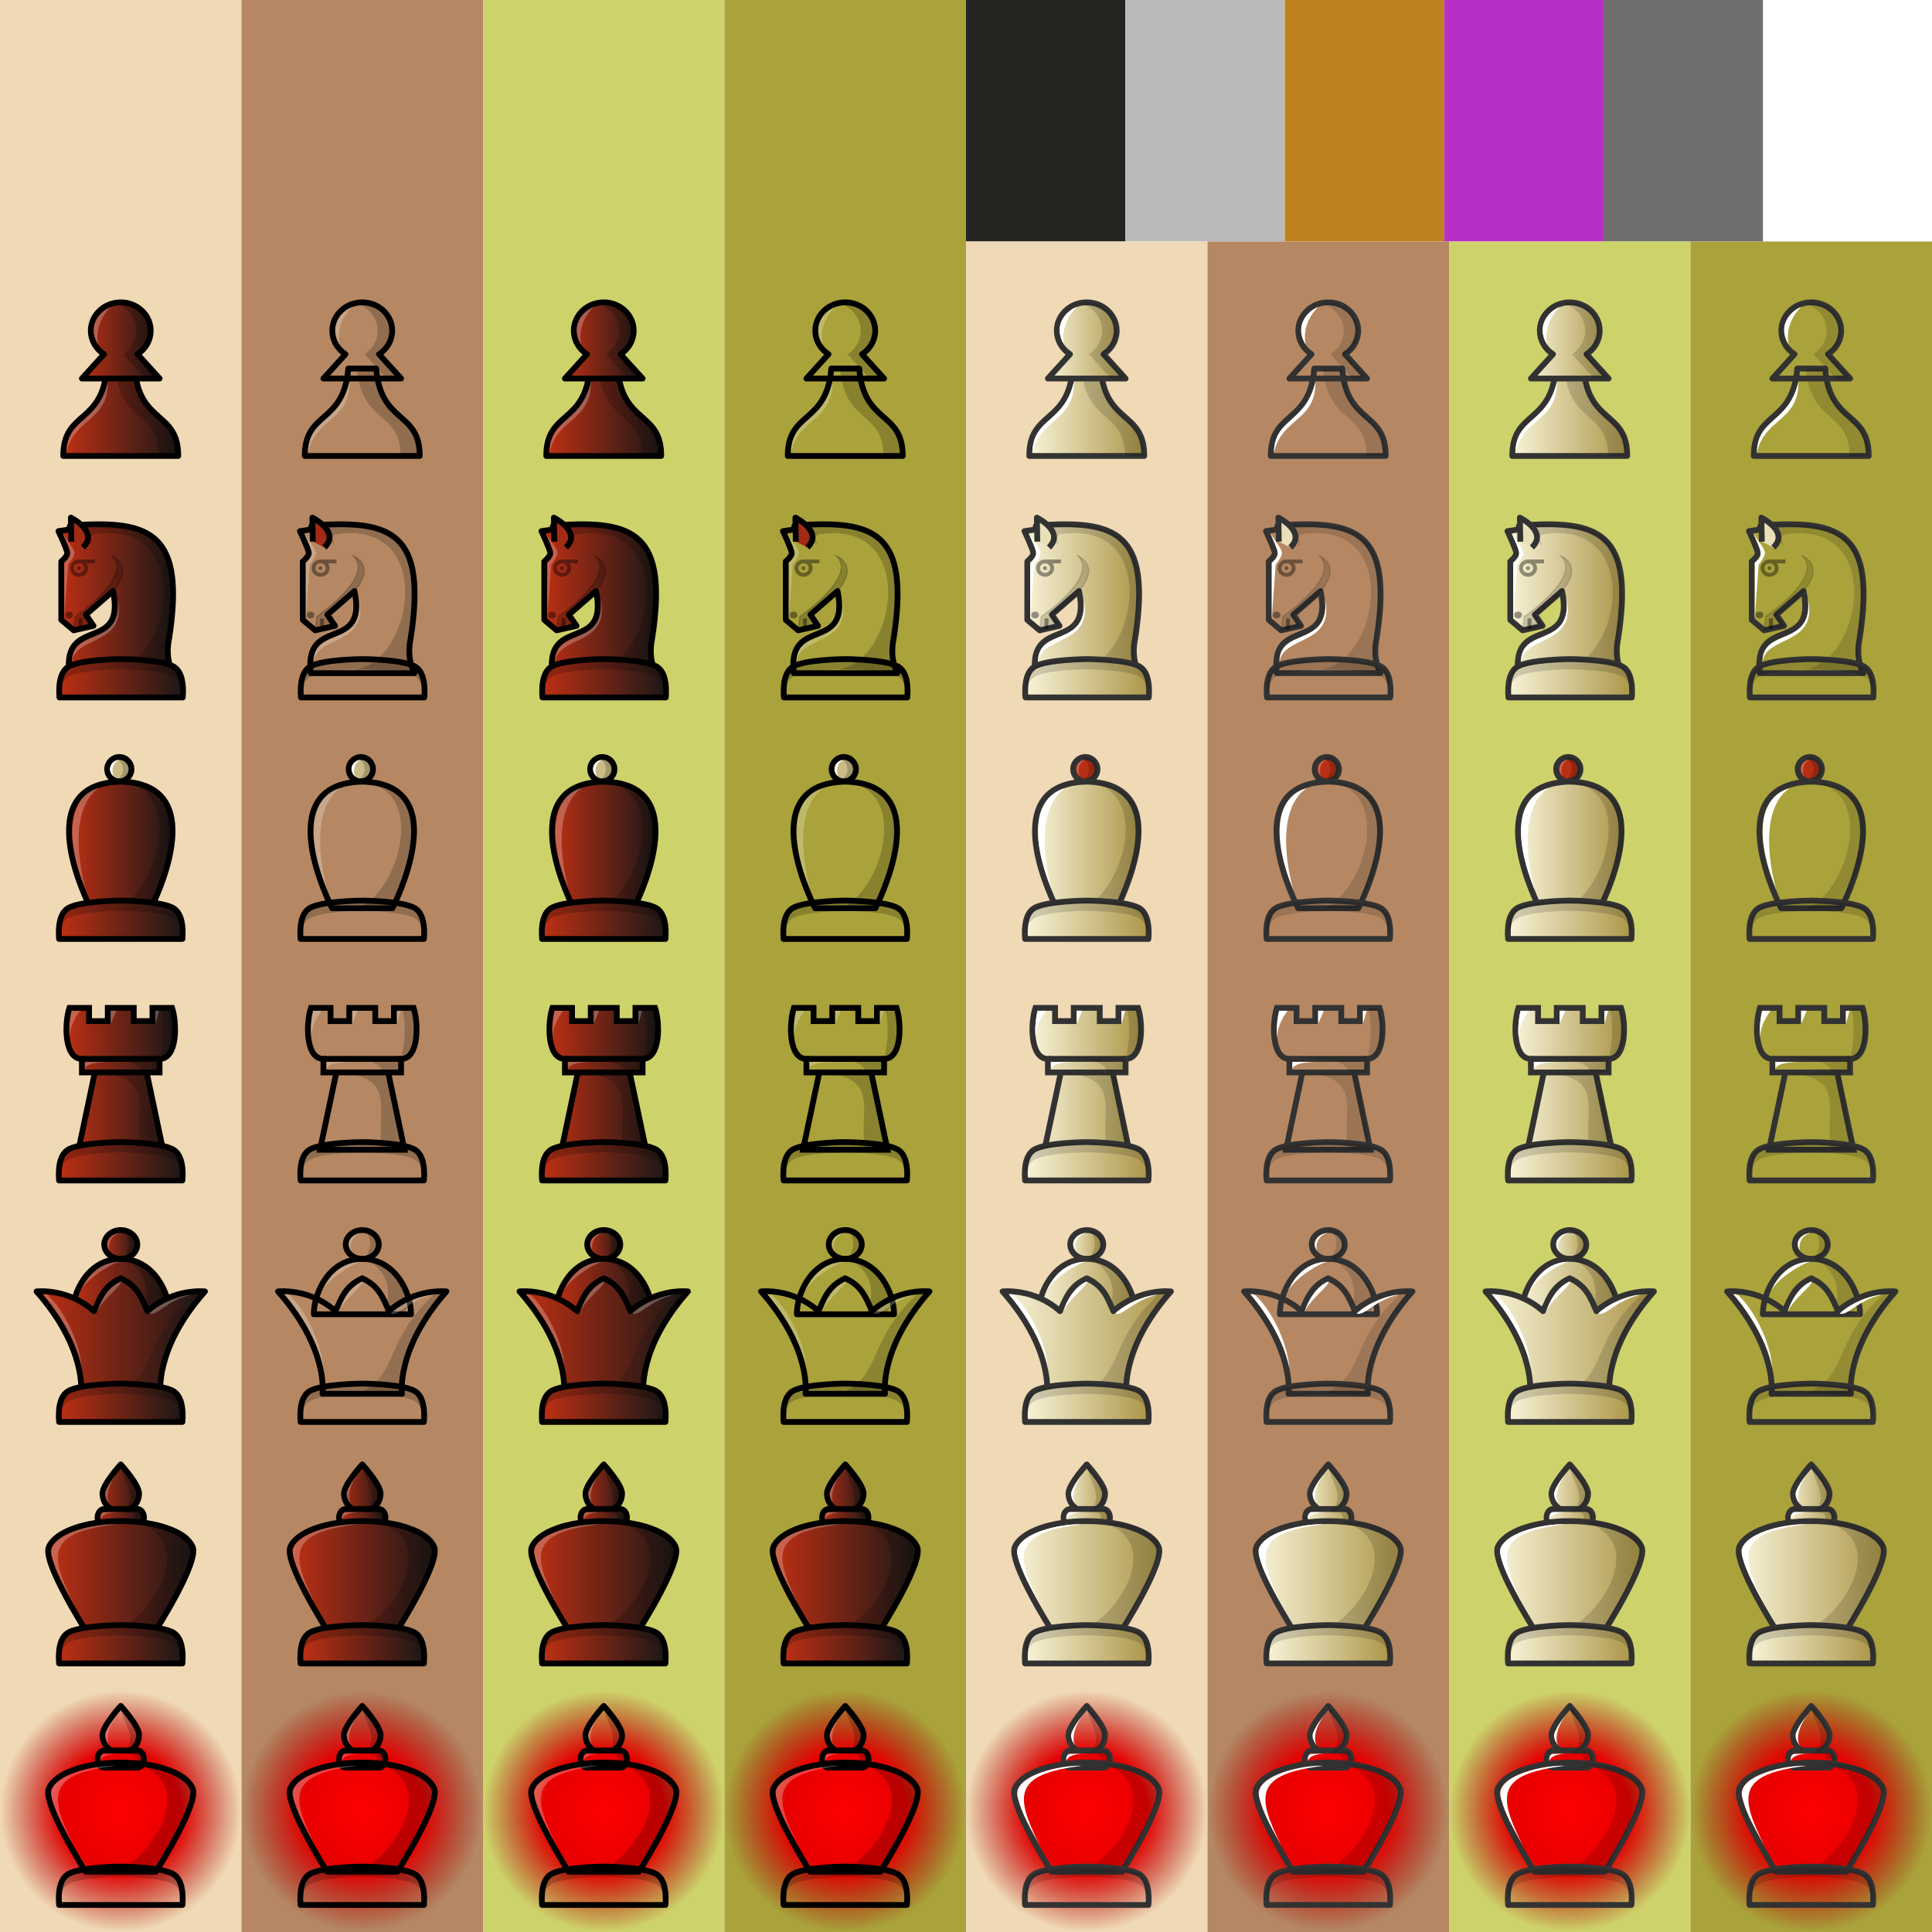 <svg xmlns:ns0="http://www.w3.org/2000/svg" xmlns:ns1="http://www.w3.org/1999/xlink" xmlns="http://www.w3.org/2000/svg" version="1.1" xmlns:xlink="http://www.w3.org/1999/xlink" viewBox="0 0 400 400"><defs><g id="white-pawn"><ns0:defs>
  <ns0:linearGradient id="linearGradient3935">
   <ns0:stop stop-color="#f2e7da" style="stop-color:#fbf6dc" offset="0" />
   <ns0:stop stop-color="#bba38a" style="stop-color:#aa9445" offset="1" />
  </ns0:linearGradient>
  <ns0:linearGradient id="linearGradient4065" x1="-144.63" x2="-118.08" y1="495" y2="495" gradientTransform="matrix(.939 0 0 .976 148.33 -447.95)" gradientUnits="userSpaceOnUse" ns1:href="#linearGradient3935" />
  <ns0:linearGradient id="linearGradient3887-8-7" x1="1247.8" x2="1265.1" y1="1156.6" y2="1156.6" gradientTransform="matrix(.999 0 0 1.001 -1230.3 -1137)" gradientUnits="userSpaceOnUse" ns1:href="#linearGradient3935" />
 </ns0:defs>
 <ns0:path d="m22.106 26.305c-0.932 11.619-9.006 8.663-9.006 18.094h23.8c0-9.431-8.075-6.475-9.006-18.094h-2.894z" style="fill:url(#linearGradient4065);stroke-linejoin:round;stroke-width:1.2;stroke:#323232" />
 <ns0:path d="m23.919 26.305c0.932 11.619 9.006 8.663 9.006 18.094h3.975c0-9.431-8.075-6.476-9.006-18.094h-2.894z" style="fill:#000000;opacity:.15" />
 <ns0:path d="m13.748 43.78c0.02-7.219 6.582-6.13 8.602-14.757 0.06 8.339-7.056 7.432-8.602 14.757z" style="clip-rule:evenodd;fill-rule:evenodd;fill:#ffffff;image-rendering:optimizeQuality;shape-rendering:geometricPrecision" />
 <ns0:path d="m25 12.599c-3.423 4e-4 -6.198 2.628-6.198 5.87 0 1.949 1.023 3.77 2.728 4.862l-4.573 5.04h16.088l-4.573-5.04c1.705-1.091 2.727-2.913 2.727-4.862 0-3.242-2.775-5.87-6.197-5.87h-6e-4z" style="fill:url(#linearGradient3887-8-7);stroke-linejoin:round;stroke-width:1.2;stroke:#323232" />
 <ns0:path d="m22.907 13.556c-0.846 0.217-5.479 2.941-2.58 7.82 0 0-1.146-4.159 2.58-7.82z" style="fill:#ffffff" />
 <ns0:path d="m25 12.6c-0.519 0-1.022 0.061-1.503 0.175 2.696 0.637 4.694 2.945 4.694 5.696 0 1.949-1.022 3.77-2.727 4.862l4.573 5.035h3.008l-4.573-5.035c1.704-1.091 2.727-2.913 2.727-4.862 0-3.242-2.775-5.87-6.198-5.87z" style="fill:#000000;opacity:.15" />
</g><g id="white-knight"><ns0:defs>
  <ns0:linearGradient id="linearGradient5163" x1="-523.92" x2="-501.54" y1="113.91" y2="113.91" gradientTransform="matrix(1.114,0,0,1.113,595.36,-102.86)" gradientUnits="userSpaceOnUse" ns1:href="#linearGradient3935" />
  <ns0:linearGradient id="linearGradient5165" x1="-69.739" x2="-42.888" y1="523.66" y2="523.66" gradientTransform="translate(81.39,-483.23)" gradientUnits="userSpaceOnUse" ns1:href="#linearGradient3935" />
  <ns0:linearGradient id="linearGradient3935">
   <ns0:stop stop-color="#f2e7da" style="stop-color:#fbf6dc" offset="0" />
   <ns0:stop stop-color="#bba38a" style="stop-color:#aa9445" offset="1" />
  </ns0:linearGradient>
 </ns0:defs>
 <ns0:path d="m14.978 8.725s-0.126 0.003-0.305 0.047c-0.478 0.007-0.003 0.878-0.482 0.887l-2.092 0.308s1.827 3.836 1.827 4.546c0 0.71-1.238 1.734-1.238 1.734v12.094l2.564 2.163 4.108-0.929-1.581-2.31 5.623-4.9c2.667 12.989-10.494 4.921-9.057 17.005h21.461c0.004-0.227-1.719-2.69-0.788-7.181 3.414-21.949-3.899-24.57-19.998-23.42-0.003-0.003-0.043-0.043-0.043-0.043z" style="fill:url(#linearGradient5163);stroke-linejoin:round;stroke-width:1.2;stroke:#323232" />
 <ns0:path d="m14.91 17.622a1.464 1.383 0 0 0 1.464 1.383 1.464 1.383 0 0 0 1.464-1.383 1.464 1.383 0 0 0-1.464-1.383 1.464 1.383 0 0 0-1.464 1.383zm4.756-1.383-3.292-1.23e-4" style="fill:none;opacity:.4;paint-order:stroke fill markers;stroke-linejoin:round;stroke-width:.8;stroke:#000000" />
 <ns0:ellipse transform="scale(-1,1)" cx="-14.309" cy="27.333" rx=".787" ry=".715" style="fill:#000000;opacity:.4;paint-order:stroke fill markers" />
 <ns0:ellipse transform="scale(-1,1)" cx="-16.346" cy="17.632" rx=".415" ry=".418" style="fill:#000000;opacity:.4;paint-order:stroke fill markers" />
 <ns0:path d="m35.807 38.823c0.065 0.012-1.708-1.844-0.789-6.634 2.502-17.945-0.144-23.723-14.969-23.638v-2.672e-4c-1.612-0.011-3.304 0.049-5.069 0.175 0.041 0.042 1.497 1.258 1.859 1.729 0.042-0.003 0.082-0.006 0.123-0.008l2.434 2.63s-1.335-2.106 0.209-2.474c21.364-3.203 15.787 28.429 2.519 28.154" style="fill:#000000;opacity:.15" />
 <ns0:path d="m17.166 13.338c3.401-3.238-2.489-6.17-2.489-6.17l0.086 4.982" style="fill:#e9e0ba;stroke-linejoin:round;stroke-width:1.2;stroke:#323232" />
 <ns0:path d="m16.645 30.19 0.022-2.151" style="clip-rule:evenodd;fill-rule:evenodd;fill:#f6f1a7;image-rendering:optimizeQuality;opacity:.4;shape-rendering:geometricPrecision;stroke-linejoin:round;stroke-width:.8;stroke:#000000" />
 <ns0:path d="m25.076 36.457s-8.578 0.048-10.983 1.619c-1.623 1.06-2.006 3.651-1.785 6.324h25.536c0.221-2.672-0.162-5.264-1.785-6.324-2.405-1.571-10.983-1.619-10.983-1.619z" style="clip-rule:evenodd;fill-rule:evenodd;fill:url(#linearGradient5165);image-rendering:optimizeQuality;shape-rendering:geometricPrecision;stroke-linejoin:round;stroke-width:1.2;stroke:#323232" />
 <ns0:path d="m25.076 36.457s-8.578 0.048-10.983 1.619c-1.623 1.06-2.005 2.593-1.785 5.265h0.084c0.228-1.38 0.75-2.528 1.701-3.149 2.405-1.571 10.983-1.619 10.983-1.619s8.579 0.048 10.983 1.619c0.95 0.621 1.473 1.769 1.701 3.149h0.084c0.221-2.672-0.162-4.205-1.785-5.265-2.405-1.571-10.983-1.619-10.983-1.619z" style="clip-rule:evenodd;fill-rule:evenodd;fill:#000000;image-rendering:optimizeQuality;opacity:.15;shape-rendering:geometricPrecision" />
 <ns0:path d="m22.921 14.92c7.739 3.863-5.122 12.364-5.141 12.345l1.581 2.31-4.108 0.929 0.339-2.868c0.017-3e-3 12.535-8.583 7.329-12.716" style="fill:#000000;opacity:.15;stroke-width:.265px;stroke:#000000" />
 <ns0:path d="m13.301 28.081 0.008-11.576c1.933-1.653 1.366-2.23-0.302-6.041 2.887 4.269 3.04 3.652 1.104 6.479z" style="fill:#ffffff" />
 <ns0:path d="m14.919 37.016c-0.202-6.963 10.544-3.125 9.412-12.978 2.115 9.645-8.713 7.491-9.412 12.978z" style="fill:#ffffff" />
</g><g id="white-bishop"><ns0:defs>
  <ns0:linearGradient id="linearGradient5159" x1="-657.83" x2="-639.01" y1="113.63" y2="113.63" gradientTransform="matrix(1.208,0,0,1.058,808.26,-95.246)" gradientUnits="userSpaceOnUse" ns1:href="#linearGradient3935" />
  <ns0:linearGradient id="linearGradient5161" x1="-49.253" x2="-22.402" y1="508.57" y2="508.57" gradientTransform="translate(60.827,-468.14)" gradientUnits="userSpaceOnUse" ns1:href="#linearGradient3935" />
  <ns0:linearGradient id="linearGradient3935">
   <ns0:stop stop-color="#f2e7da" style="stop-color:#fbf6dc" offset="0" />
   <ns0:stop stop-color="#bba38a" style="stop-color:#aa9445" offset="1" />
  </ns0:linearGradient>
 </ns0:defs>
 <ns0:ellipse cx="24.704" cy="9.252" rx="2.513" ry="2.524" style="fill:#b82f14;paint-order:normal;stroke-linecap:round;stroke-linejoin:round;stroke-width:1.2;stroke:#323232" />
 <ns0:path d="m24.704 6.728a2.513 2.524 0 0 0-0.88 0.161 2.513 2.524 0 0 1 1.638 2.363 2.513 2.524 0 0 1-1.634 2.363 2.513 2.524 0 0 0 0.876 0.162 2.513 2.524 0 0 0 2.513-2.525 2.513 2.524 0 0 0-2.513-2.524z" style="fill:#000000;opacity:.2;paint-order:normal" />
 <ns0:path d="m18.771 38.045s-13.46-25.8 6.23-26.216c19.69 0.416 6.23 26.216 6.23 26.216z" style="fill:url(#linearGradient5159);stroke-linejoin:round;stroke-width:1.2;stroke:#323232" />
 <ns0:path d="m24.704 11.829c-0.577 0.012-1.123 0.048-1.643 0.103 16.223-0.585 9.827 22.905 0.909 26.113l7.26-8.57e-4c8.961-17.768 5.67-25.493-6.526-26.215z" style="fill:#000000;opacity:.15" />
 <ns0:path d="m25 36.457s-8.578 0.048-10.983 1.619c-1.623 1.06-2.006 3.651-1.785 6.324h25.536c0.221-2.672-0.162-5.264-1.785-6.324-2.405-1.571-10.983-1.619-10.983-1.619z" style="clip-rule:evenodd;fill-rule:evenodd;fill:url(#linearGradient5161);image-rendering:optimizeQuality;shape-rendering:geometricPrecision;stroke-linejoin:round;stroke-width:1.2;stroke:#323232" />
 <ns0:path d="m25 36.457s-8.578 0.048-10.983 1.619c-1.623 1.06-2.005 2.593-1.785 5.265h0.084c0.228-1.38 0.75-2.528 1.701-3.149 2.405-1.571 10.983-1.619 10.983-1.619s8.579 0.048 10.983 1.619c0.95 0.621 1.473 1.769 1.701 3.149h0.084c0.221-2.672-0.162-4.205-1.785-5.265-2.405-1.571-10.983-1.619-10.983-1.619z" style="clip-rule:evenodd;fill-rule:evenodd;fill:#000000;image-rendering:optimizeQuality;opacity:.15;shape-rendering:geometricPrecision" />
 <ns0:path d="m17.743 34.208s-4.7-15.724 2.723-21.015c-5.489 1.527-7.763 8.612-2.723 21.015z" style="fill:#ffffff" />
 <ns0:path d="m24.555 7.314c-0.468-0.096-2.765 1.103-1.085 3.428-0.417-1.494-0.113-2.685 1.085-3.428z" style="clip-rule:evenodd;fill-rule:evenodd;fill:#ffffff;image-rendering:optimizeQuality;opacity:.25;shape-rendering:geometricPrecision" />
</g><g id="white-rook"><ns0:defs>
  <ns0:linearGradient id="linearGradient5167" x1="-497.73" x2="-408.14" y1="2174.5" y2="2174.5" gradientTransform="matrix(.265 0 0 .265 144.84 -551.98)" gradientUnits="userSpaceOnUse" ns1:href="#linearGradient3935" />
  <ns0:linearGradient id="linearGradient5169" x1="-134.61" x2="-107.76" y1="598.91" y2="598.91" gradientTransform="translate(146.19,-558.49)" gradientUnits="userSpaceOnUse" ns1:href="#linearGradient3935" />
  <ns0:linearGradient id="linearGradient3935">
   <ns0:stop stop-color="#f2e7da" style="stop-color:#fbf6dc" offset="0" />
   <ns0:stop stop-color="#bba38a" style="stop-color:#aa9445" offset="1" />
  </ns0:linearGradient>
 </ns0:defs>
 <ns0:path d="m14.371 8.674c-1.032 3.169-1.144 10.538 2.59 10.565v2.796h2.674l-3.381 16.01h17.494l-3.381-16.01h2.674v-2.796c3.734-0.027 3.622-7.396 2.59-10.565h-4.066v2.735h-3.871v-2.735h-5.384v2.735h-3.871v-2.735z" style="fill:url(#linearGradient5167);stroke-width:1.2;stroke:#323232" />
 <ns0:path d="m16.961 19.239h16.079" style="fill:none;stroke-width:1.2;stroke:#323232" />
 <ns0:path d="m19.634 22.035 11.261-3.97e-4" style="fill:none;stroke-width:1.2;stroke:#323232" />
 <ns0:path d="m33.217 8.674c0.911 3.222 0.571 7.135 0 9.921l-16.256 1e-5c4.33 0.952 11.559-0.021 12.303 3.44l-12.303 2e-5c16.079-2e-5 10.825 6.801 12.059 16.01l4.727-5.3e-4 -2.852-16.01h2.144v-3.44h1.746c2.622-3.15 1.169-8.232 0.767-9.921z" style="fill:#070705;opacity:.15" />
 <ns0:path d="m25 36.457s-8.578 0.048-10.983 1.619c-1.623 1.06-2.006 3.651-1.785 6.324h25.536c0.221-2.672-0.162-5.264-1.785-6.324-2.405-1.571-10.983-1.619-10.983-1.619z" style="clip-rule:evenodd;fill-rule:evenodd;fill:url(#linearGradient5169);image-rendering:optimizeQuality;shape-rendering:geometricPrecision;stroke-linejoin:round;stroke-width:1.2;stroke:#323232" />
 <ns0:path d="m25 36.457s-8.578 0.048-10.983 1.619c-1.623 1.06-2.005 2.593-1.785 5.265h0.084c0.228-1.38 0.75-2.528 1.701-3.149 2.405-1.571 10.983-1.619 10.983-1.619s8.579 0.048 10.983 1.619c0.95 0.621 1.473 1.769 1.701 3.149h0.084c0.221-2.672-0.162-4.205-1.785-5.265-2.405-1.571-10.983-1.619-10.983-1.619z" style="clip-rule:evenodd;fill-rule:evenodd;fill:#000000;image-rendering:optimizeQuality;opacity:.15;shape-rendering:geometricPrecision" />
 <ns0:path d="m14.821 9.27s-0.784 3.408-0.375 5.56c-0.123-2.734 2.128-5.56 2.128-5.56z" style="fill:#ffffff" />
 <ns0:path d="m22.899 9.245v2.753l1.182-2.737z" style="fill:#ffffff" />
 <ns0:path d="m32.168 9.276v2.753l0.761-2.746z" style="fill:#ffffff" />
 <ns0:path d="m17.575 21.433v-1.596h5.705s-5.598-0.157-5.705 1.596z" style="fill:#ffffff" />
</g><g id="white-queen"><ns0:defs>
  <ns0:linearGradient id="linearGradient3935">
   <ns0:stop stop-color="#f2e7da" style="stop-color:#fbf6dc" offset="0" />
   <ns0:stop stop-color="#bba38a" style="stop-color:#aa9445" offset="1" />
  </ns0:linearGradient>
  <ns0:linearGradient id="linearGradient4103-5" x1="362.07" x2="371.04" y1="-82.569" y2="-82.569" gradientTransform="matrix(.879 -1.2728e-6 1.3135e-6 .852 -297.28 78.005)" gradientUnits="userSpaceOnUse" ns1:href="#linearGradient3935" />
  <ns0:linearGradient id="linearGradient3454-0" x1="-491.54" x2="-471.01" y1="249.26" y2="249.26" gradientTransform="matrix(1.039 0 0 .993 524.95 -231.03)" gradientUnits="userSpaceOnUse" ns1:href="#linearGradient3935" />
  <ns0:linearGradient id="linearGradient4107-8" x1="-1890.6" x2="-1767.4" y1="1054.4" y2="1054.4" gradientTransform="matrix(.294 0 0 .263 562.83 -250.81)" gradientUnits="userSpaceOnUse" ns1:href="#linearGradient3935" />
  <ns0:linearGradient id="linearGradient3976" x1="-20.75" x2="6.102" y1="544.53" y2="544.53" gradientTransform="translate(32.324 -504.1)" gradientUnits="userSpaceOnUse" ns1:href="#linearGradient3935" />
 </ns0:defs>
 <ns0:path d="m25.002 4.677a2.981 3.417 90 0 0-3.417 2.981 2.981 3.417 90 0 0 3.417 2.981 2.981 3.417 90 0 0 3.417-2.981 2.981 3.417 90 0 0-3.417-2.981z" style="clip-rule:evenodd;fill-rule:evenodd;fill:url(#linearGradient4103-5);image-rendering:optimizeQuality;paint-order:normal;shape-rendering:geometricPrecision;stroke-linecap:round;stroke-linejoin:round;stroke-width:1.2;stroke:#323232" />
 <ns0:path d="m25.002 10.639c-6.8 0-10.027 6.96-10.027 11.468h20.13c1.95e-4 -4.508-3.303-11.468-10.103-11.468z" style="fill:url(#linearGradient3454-0);paint-order:normal;stroke-linecap:round;stroke-linejoin:round;stroke-width:1.2;stroke:#323232" />
 <ns0:path d="m16.397 17.927c1.044-2.713 3.664-6.797 8.65-6.697-1.13-0.17-7.653 3.629-8.65 6.697z" style="clip-rule:evenodd;fill-rule:evenodd;fill:#ffffff;image-rendering:optimizeQuality;shape-rendering:geometricPrecision" />
 <ns0:path d="m24.874 4.59s0.048 0.24-9.8e-5 9.74e-5c2.591 1.137 1.924 4.305 0.636 6.018 7.685 3.833 3.915 11.115 3.914 11.114h2.822c1.794 1.568 5.812-5.135-5.611-11.115 3.927-3.048 0.464-6.191-1.762-6.017z" style="clip-rule:evenodd;fill-rule:evenodd;image-rendering:optimizeQuality;opacity:.15;shape-rendering:geometricPrecision" />
 <ns0:path d="m25 14.657c-3.446 1.605-4.22 3.869-5.534 6.806-5.438-4.847-11.901-4.085-11.901-4.085 10.547 11.903 9.203 21.195 9.203 21.195h16.464s-1.344-9.293 9.203-21.195c0 0-6.463-0.763-11.901 4.085-1.314-2.937-2.088-5.201-5.534-6.806z" style="fill:url(#linearGradient4107-8);stroke-linejoin:round;stroke-width:1.2;stroke:#323232" />
 <ns0:path d="m40.566 17.38c-11.59 10.231-7.477 17.283-16.618 21.194h9.284s-1.344-9.293 9.203-21.195c-1.223-0.082-0.614-0.049-1.869 0z" style="fill:#111111;opacity:.15" />
 <ns0:path d="m24.796 5.326c-0.612-0.182-3.779 1.091-2.135 3.638-0.406-1.455 0.437-3.271 2.135-3.638z" style="clip-rule:evenodd;fill-rule:evenodd;fill:#ffffff;image-rendering:optimizeQuality;shape-rendering:geometricPrecision" />
 <ns0:path d="m8.874 17.955c3.715 4.319 7.138 10.199 8.069 15.288-0.367-5.503-3.972-12.467-7.24-15.232-0.433-0.093-0.829-0.056-0.829-0.056z" style="clip-rule:evenodd;fill-rule:evenodd;fill:#ffffff;image-rendering:optimizeQuality;shape-rendering:geometricPrecision" />
 <ns0:path d="m20.081 21.702c1.027-2.684 5.547-5.794 4.893-6.364-1.681 0.592-3.991 3.11-4.893 6.364z" style="fill:#ffffff" />
 <ns0:path d="m30.878 21.951c1.582 0.618 3.698-2.728 8.645-3.867-1.228-0.105-5.953 1.289-8.645 3.867z" style="fill:#ffffff" />
 <ns0:path d="m25 36.457s-8.578 0.048-10.983 1.619c-1.623 1.06-2.006 3.651-1.785 6.324h25.536c0.221-2.672-0.162-5.264-1.785-6.324-2.405-1.571-10.983-1.619-10.983-1.619z" style="clip-rule:evenodd;fill-rule:evenodd;fill:url(#linearGradient3976);image-rendering:optimizeQuality;shape-rendering:geometricPrecision;stroke-linejoin:round;stroke-width:1.2;stroke:#323232" />
 <ns0:path d="m25 36.457s-8.578 0.048-10.983 1.619c-1.623 1.06-2.005 2.593-1.785 5.265h0.084c0.228-1.38 0.75-2.528 1.701-3.149 2.405-1.571 10.983-1.619 10.983-1.619s8.579 0.048 10.983 1.619c0.95 0.621 1.473 1.769 1.701 3.149h0.084c0.221-2.672-0.162-4.205-1.785-5.265-2.405-1.571-10.983-1.619-10.983-1.619z" style="clip-rule:evenodd;fill-rule:evenodd;fill:#000000;image-rendering:optimizeQuality;opacity:.15;shape-rendering:geometricPrecision" />
</g><g id="white-king"><ns0:defs>
  <ns0:linearGradient id="linearGradient5145" x1="7.912" x2="21.068" y1="517.06" y2="517.06" gradientTransform="matrix(.809 0 0 1.093 13.286 -555.45)" gradientUnits="userSpaceOnUse" ns1:href="#linearGradient3935" />
  <ns0:linearGradient id="linearGradient5147" x1="-1.147" x2="30.124" y1="533.13" y2="533.13" gradientTransform="translate(10.511,-506.91)" gradientUnits="userSpaceOnUse" ns1:href="#linearGradient3935" />
  <ns0:linearGradient id="linearGradient5149" x1="1.063" x2="27.915" y1="547.33" y2="547.33" gradientTransform="translate(10.511,-506.91)" gradientUnits="userSpaceOnUse" ns1:href="#linearGradient3935" />
  <ns0:linearGradient id="linearGradient3935">
   <ns0:stop stop-color="#f2e7da" style="stop-color:#fbf6dc" offset="0" />
   <ns0:stop stop-color="#bba38a" style="stop-color:#aa9445" offset="1" />
  </ns0:linearGradient>
 </ns0:defs>
 <ns0:path d="m22.968 12.421h5.472m-3.437-9.229s-3.762 4.102-3.789 6.018c0.002 1.318 0.665 2.523 1.755 3.211h-1.405c-0.756 0-1.364 0.792-1.364 1.776 0 0.983 0.608 1.775 1.364 1.775h6.877c0.756 0 1.364-0.791 1.364-1.775 0-0.983-0.608-1.776-1.364-1.776h-1.402c1.089-0.688 1.753-1.893 1.755-3.211-0.027-1.916-3.789-6.018-3.789-6.018z" style="fill:url(#linearGradient5145);stroke-linejoin:round;stroke-width:1.2;stroke:#323232" />
 <ns0:path d="m25.003 3.192s0.524-0.633-1.6e-5 0c0.066 3.234 4.215 6.946 0.186 9.943h1.402c0.756 0 1.364 0.078 1.364 1.061 2.4e-5 0.983-0.608 1.775-1.364 1.775h-1.564c-0.297 0.106-0.616 0.189-0.949 0.245 0.298 0.05 0.606 0.08 0.924 0.08 0.673 0 1.31-0.124 1.873-0.325h1.564c0.756 0 1.364-0.791 1.364-1.775 0-0.983-0.617-1.926-1.364-1.776l-1.402 0.282c1.089-0.688 1.753-2.175 1.755-3.493-0.027-1.916-3.789-6.018-3.789-6.018z" style="clip-rule:evenodd;fill-rule:evenodd;fill:#000000;image-rendering:optimizeQuality;opacity:.15;paint-order:normal;shape-rendering:geometricPrecision" />
 <ns0:path d="m39.886 20.265c-1.382-3.136-7.38-5.335-14.886-5.335-7.505 0-13.504 2.199-14.886 5.335-1.382 3.136 7.614 17.25 7.614 17.25h14.543s8.996-14.114 7.614-17.25z" style="clip-rule:evenodd;fill-rule:evenodd;fill:url(#linearGradient5147);image-rendering:optimizeQuality;shape-rendering:geometricPrecision;stroke-linejoin:round;stroke-width:1.2;stroke:#323232" />
 <ns0:path d="m27.739 14.984c14.749 4.252 2.27 21.326-4.162 22.462l8.693 0.07s8.997-15.193 7.615-18.329c-1.04-2.7-6.29-4.031-12.147-4.203z" style="fill:#000000;opacity:.15;paint-order:normal" />
 <ns0:path d="m25 36.457s-8.578 0.048-10.983 1.619c-1.623 1.06-2.006 3.651-1.785 6.324h25.536c0.221-2.672-0.162-5.264-1.785-6.324-2.405-1.571-10.983-1.619-10.983-1.619z" style="clip-rule:evenodd;fill-rule:evenodd;fill:url(#linearGradient5149);image-rendering:optimizeQuality;shape-rendering:geometricPrecision;stroke-linejoin:round;stroke-width:1.2;stroke:#323232" />
 <ns0:path d="m25 36.457s-8.578 0.048-10.983 1.619c-1.623 1.06-2.005 2.593-1.785 5.265h0.084c0.228-1.38 0.75-2.528 1.701-3.149 2.405-1.571 10.983-1.619 10.983-1.619s8.579 0.048 10.983 1.619c0.95 0.621 1.473 1.769 1.701 3.149h0.084c0.221-2.672-0.162-4.205-1.785-5.265-2.405-1.571-10.983-1.619-10.983-1.619z" style="clip-rule:evenodd;fill-rule:evenodd;fill:#000000;image-rendering:optimizeQuality;opacity:.15;shape-rendering:geometricPrecision" />
 <ns0:path d="m23.97 15.595c-3.885-0.253-14.106 1.842-13.321 6.24 0.817 3.727 2.918 7.08 4.672 10.341-5.153-10.335-5.764-14.834 8.649-16.581z" style="clip-rule:evenodd;fill-rule:evenodd;fill:#ffffff;image-rendering:optimizeQuality;shape-rendering:geometricPrecision" />
 <ns0:path d="m25.106 4.052c-1.728 1.838-2.562 3.239-3.052 4.234-0.402 0.816-0.33 1.15-0.231 1.61 0.171 0.793 0.742 1.419 0.913 1.547-0.825-0.745-0.854-3.977 2.365-7.414" style="fill:#ffffff" />
 <ns0:path d="m20.761 14.555s-0.193-1.374 0.76-1.432c0.953-0.059 2.993 0 2.993 0s-3.128-0.175-3.753 1.432z" style="fill:#ffffff" />
</g><g id="black-pawn"><ns0:defs>
  <ns0:linearGradient id="linearGradient3800">
   <ns0:stop style="stop-color:#c23014" offset="0" />
   <ns0:stop style="stop-color:#171717" offset="1" />
  </ns0:linearGradient>
  <ns0:linearGradient id="linearGradient4007" x1="-144.63" x2="-118.08" y1="495" y2="495" gradientTransform="matrix(.939 0 0 .976 148.33 -447.95)" gradientUnits="userSpaceOnUse" ns1:href="#linearGradient3800" />
  <ns0:linearGradient id="linearGradient3887-8" x1="1247.8" x2="1265.1" y1="1156.6" y2="1156.6" gradientTransform="matrix(.999 0 0 1.001 -1230.3 -1137)" gradientUnits="userSpaceOnUse" ns1:href="#linearGradient3800" />
 </ns0:defs>
 <ns0:path d="m22.106 26.305c-0.932 11.619-9.006 8.663-9.006 18.094h23.8c0-9.431-8.075-6.475-9.006-18.094h-2.894z" style="fill:url(#linearGradient4007);stroke-linejoin:round;stroke-width:1.2;stroke:#000000" />
 <ns0:path d="m23.919 26.305c0.932 11.619 9.006 8.663 9.006 18.094h3.975c0-9.431-8.075-6.476-9.006-18.094h-2.894z" style="fill:#000000;opacity:.2" />
 <ns0:path d="m13.748 43.78c0.02-7.219 6.582-6.13 8.602-14.757 0.06 8.339-7.056 7.432-8.602 14.757z" style="clip-rule:evenodd;fill-rule:evenodd;fill:#ffffff;image-rendering:optimizeQuality;opacity:.25;shape-rendering:geometricPrecision" />
 <ns0:path d="m25 12.599c-3.423 4e-4 -6.198 2.628-6.198 5.87 0 1.949 1.023 3.77 2.728 4.862l-4.573 5.04h16.088l-4.573-5.04c1.705-1.091 2.727-2.913 2.727-4.862 0-3.242-2.775-5.87-6.197-5.87h-6e-4z" style="fill:url(#linearGradient3887-8);stroke-linejoin:round;stroke-width:1.2;stroke:#000000" />
 <ns0:path d="m22.907 13.556c-0.846 0.217-5.479 2.941-2.58 7.82 0 0-1.146-4.159 2.58-7.82z" style="fill:#ffffff;opacity:.25" />
 <ns0:path d="m25 12.6c-0.519 0-1.022 0.061-1.503 0.175 2.696 0.637 4.694 2.945 4.694 5.696 0 1.949-1.022 3.77-2.727 4.862l4.573 5.035h3.008l-4.573-5.035c1.704-1.091 2.727-2.913 2.727-4.862 0-3.242-2.775-5.87-6.198-5.87z" style="fill:#000000;opacity:.2" />
</g><g id="black-knight"><ns0:defs>
  <ns0:linearGradient id="linearGradient5768-6" x1="-523.92" x2="-501.54" y1="113.91" y2="113.91" gradientTransform="matrix(1.114 0 0 1.113 595.36 -102.86)" gradientUnits="userSpaceOnUse" ns1:href="#linearGradient3800" />
  <ns0:linearGradient id="linearGradient3800">
   <ns0:stop style="stop-color:#c23014" offset="0" />
   <ns0:stop style="stop-color:#171717" offset="1" />
  </ns0:linearGradient>
  <ns0:linearGradient id="linearGradient5770-2" x1="-69.739" x2="-42.888" y1="523.66" y2="523.66" gradientTransform="translate(81.39 -483.23)" gradientUnits="userSpaceOnUse" ns1:href="#linearGradient3800" />
 </ns0:defs>
 <ns0:path d="m14.978 8.725s-0.126 0.003-0.305 0.047c-0.478 0.007-0.003 0.878-0.482 0.887l-2.092 0.308s1.827 3.836 1.827 4.546c0 0.71-1.238 1.734-1.238 1.734v12.094l2.564 2.163 4.108-0.929-1.581-2.31 5.623-4.9c2.667 12.989-10.494 4.921-9.057 17.005h21.461c0.004-0.227-1.719-2.69-0.788-7.181 3.414-21.949-3.899-24.57-19.998-23.42-0.003-0.003-0.043-0.043-0.043-0.043z" style="fill:url(#linearGradient5768-6);stroke-linejoin:round;stroke-width:1.2;stroke:#000000" />
 <ns0:path d="m14.91 17.622a1.464 1.383 0 0 0 1.464 1.383 1.464 1.383 0 0 0 1.464-1.383 1.464 1.383 0 0 0-1.464-1.383 1.464 1.383 0 0 0-1.464 1.383zm4.756-1.383-3.292-1.23e-4" style="fill:none;opacity:.4;paint-order:stroke fill markers;stroke-linejoin:round;stroke-width:.8;stroke:#000000" />
 <ns0:ellipse transform="scale(-1,1)" cx="-14.309" cy="27.333" rx=".787" ry=".715" style="fill:#000000;opacity:.4;paint-order:stroke fill markers" />
 <ns0:ellipse transform="scale(-1,1)" cx="-16.346" cy="17.632" rx=".415" ry=".418" style="fill:#000000;opacity:.4;paint-order:stroke fill markers" />
 <ns0:path d="m35.807 38.823c0.065 0.012-1.708-1.844-0.789-6.634 2.502-17.945-0.144-23.723-14.969-23.638v-2.672e-4c-1.612-0.011-3.304 0.049-5.069 0.175 0.041 0.042 1.497 1.258 1.859 1.729 0.042-0.003 0.082-0.006 0.123-0.008l2.434 2.63s-1.335-2.106 0.209-2.474c21.364-3.203 15.787 28.429 2.519 28.154" style="fill:#000000;opacity:.2" />
 <ns0:path d="m17.166 13.338c3.401-3.238-2.489-6.17-2.489-6.17l0.086 4.982" style="fill:#a32b15;stroke-linejoin:round;stroke-width:1.2;stroke:#000000" />
 <ns0:path d="m16.645 30.19 0.022-2.151" style="clip-rule:evenodd;fill-rule:evenodd;fill:#f6f1a7;image-rendering:optimizeQuality;opacity:.4;shape-rendering:geometricPrecision;stroke-linejoin:round;stroke-width:.8;stroke:#000000" />
 <ns0:path d="m25.076 36.457s-8.578 0.048-10.983 1.619c-1.623 1.06-2.006 3.651-1.785 6.324h25.536c0.221-2.672-0.162-5.264-1.785-6.324-2.405-1.571-10.983-1.619-10.983-1.619z" style="clip-rule:evenodd;fill-rule:evenodd;fill:url(#linearGradient5770-2);image-rendering:optimizeQuality;shape-rendering:geometricPrecision;stroke-linejoin:round;stroke-width:1.2;stroke:#000000" />
 <ns0:path d="m25.076 36.457s-8.578 0.048-10.983 1.619c-1.623 1.06-2.005 2.593-1.785 5.265h0.084c0.228-1.38 0.75-2.528 1.701-3.149 2.405-1.571 10.983-1.619 10.983-1.619s8.579 0.048 10.983 1.619c0.95 0.621 1.473 1.769 1.701 3.149h0.084c0.221-2.672-0.162-4.205-1.785-5.265-2.405-1.571-10.983-1.619-10.983-1.619z" style="clip-rule:evenodd;fill-rule:evenodd;fill:#000000;image-rendering:optimizeQuality;opacity:.2;shape-rendering:geometricPrecision" />
 <ns0:path d="m22.921 14.92c7.739 3.863-5.122 12.364-5.141 12.345l1.581 2.31-4.108 0.929 0.339-2.868c0.017-3e-3 12.535-8.583 7.329-12.716" style="fill:#000000;opacity:.2;stroke-width:.265px;stroke:#000000" />
 <ns0:path d="m13.301 28.081 0.008-11.576c1.933-1.653 1.366-2.23-0.302-6.041 2.887 4.269 3.04 3.652 1.104 6.479z" style="fill:#ffffff;opacity:.25" />
 <ns0:path d="m14.919 37.016c-0.202-6.963 10.544-3.125 9.412-12.978 2.115 9.645-8.713 7.491-9.412 12.978z" style="fill:#ffffff;opacity:.25" />
</g><g id="black-bishop"><ns0:defs>
  <ns0:linearGradient id="linearGradient5764" x1="-657.83" x2="-639.01" y1="113.63" y2="113.63" gradientTransform="matrix(1.208 0 0 1.058 808.26 -95.246)" gradientUnits="userSpaceOnUse" ns1:href="#linearGradient3800" />
  <ns0:linearGradient id="linearGradient3800">
   <ns0:stop style="stop-color:#c23014" offset="0" />
   <ns0:stop style="stop-color:#171717" offset="1" />
  </ns0:linearGradient>
  <ns0:linearGradient id="linearGradient5766" x1="-49.253" x2="-22.402" y1="508.57" y2="508.57" gradientTransform="translate(60.827 -468.14)" gradientUnits="userSpaceOnUse" ns1:href="#linearGradient3800" />
 </ns0:defs>
 <ns0:ellipse cx="24.704" cy="9.252" rx="2.513" ry="2.524" style="fill:#cbbc87;paint-order:normal;stroke-linecap:round;stroke-linejoin:round;stroke-width:1.2;stroke:#000000" />
 <ns0:path d="m24.704 6.728a2.513 2.524 0 0 0-0.88 0.161 2.513 2.524 0 0 1 1.638 2.363 2.513 2.524 0 0 1-1.634 2.363 2.513 2.524 0 0 0 0.876 0.162 2.513 2.524 0 0 0 2.513-2.525 2.513 2.524 0 0 0-2.513-2.524z" style="fill:#000000;opacity:.2;paint-order:normal" />
 <ns0:path d="m18.771 38.045s-13.46-25.8 6.23-26.216c19.69 0.416 6.23 26.216 6.23 26.216z" style="fill:url(#linearGradient5764);stroke-linejoin:round;stroke-width:1.2;stroke:#000000" />
 <ns0:path d="m24.704 11.829c-0.577 0.012-1.123 0.048-1.643 0.103 16.223-0.585 9.827 22.905 0.909 26.113l7.26-8.57e-4c8.961-17.768 5.67-25.493-6.526-26.215z" style="fill:#000000;opacity:.2" />
 <ns0:path d="m25 36.457s-8.578 0.048-10.983 1.619c-1.623 1.06-2.006 3.651-1.785 6.324h25.536c0.221-2.672-0.162-5.264-1.785-6.324-2.405-1.571-10.983-1.619-10.983-1.619z" style="clip-rule:evenodd;fill-rule:evenodd;fill:url(#linearGradient5766);image-rendering:optimizeQuality;shape-rendering:geometricPrecision;stroke-linejoin:round;stroke-width:1.2;stroke:#000000" />
 <ns0:path d="m25 36.457s-8.578 0.048-10.983 1.619c-1.623 1.06-2.005 2.593-1.785 5.265h0.084c0.228-1.38 0.75-2.528 1.701-3.149 2.405-1.571 10.983-1.619 10.983-1.619s8.579 0.048 10.983 1.619c0.95 0.621 1.473 1.769 1.701 3.149h0.084c0.221-2.672-0.162-4.205-1.785-5.265-2.405-1.571-10.983-1.619-10.983-1.619z" style="clip-rule:evenodd;fill-rule:evenodd;fill:#000000;image-rendering:optimizeQuality;opacity:.2;shape-rendering:geometricPrecision" />
 <ns0:path d="m17.743 34.208s-4.686-15.803 2.736-21.094c-5.123 1.021-7.908 8.902-2.736 21.094z" style="fill:#ffffff;opacity:.25" />
 <ns0:path d="m24.543 7.344c-0.847-0.062-2.816 1.492-1.073 3.398-0.417-1.494-0.124-2.655 1.073-3.398z" style="clip-rule:evenodd;fill-rule:evenodd;fill:#ffffff;image-rendering:optimizeQuality;shape-rendering:geometricPrecision" />
</g><g id="black-rook"><ns0:defs>
  <ns0:linearGradient id="linearGradient4343" x1="-497.73" x2="-408.14" y1="2176.5" y2="2176.5" gradientTransform="matrix(.265 0 0 .265 144.84 -551.98)" gradientUnits="userSpaceOnUse" ns1:href="#linearGradient3800" />
  <ns0:linearGradient id="linearGradient3800">
   <ns0:stop style="stop-color:#c23014" offset="0" />
   <ns0:stop style="stop-color:#171717" offset="1" />
  </ns0:linearGradient>
  <ns0:linearGradient id="linearGradient5744-1" x1="-112.68" x2="-85.833" y1="500.27" y2="500.27" gradientTransform="translate(124.26 -459.84)" gradientUnits="userSpaceOnUse" ns1:href="#linearGradient3800" />
 </ns0:defs>
 <ns0:path d="m14.371 8.674c-1.032 3.169-1.144 10.538 2.59 10.565v2.796h2.674l-3.381 16.01h17.494l-3.381-16.01h2.674v-2.796c3.734-0.027 3.622-7.396 2.59-10.565h-4.066v2.735h-3.871v-2.735h-5.384v2.735h-3.871v-2.735z" style="fill:url(#linearGradient4343);stroke-width:1.2;stroke:#000000" />
 <ns0:path d="m19.634 22.035h10.732" style="fill:none;stroke-width:1.2;stroke:#000000" />
 <ns0:path d="m16.961 19.239h16.079" style="fill:none;stroke-width:1.2;stroke:#000000" />
 <ns0:path d="m33.217 8.674c0.911 3.222 0.571 7.135 0 9.921l-16.256 1e-5c4.33 0.952 11.559-0.021 12.303 3.44l-12.303 2e-5c16.079-2e-5 10.825 6.801 12.059 16.01l4.727-5.3e-4 -2.852-16.01h2.144v-3.44h1.746c2.622-3.15 1.169-8.232 0.767-9.921z" style="fill:#070705;opacity:.2" />
 <ns0:path d="m25 36.457s-8.578 0.048-10.983 1.619c-1.623 1.06-2.006 3.651-1.785 6.324h25.536c0.221-2.672-0.162-5.264-1.785-6.324-2.405-1.571-10.983-1.619-10.983-1.619z" style="clip-rule:evenodd;fill-rule:evenodd;fill:url(#linearGradient5744-1);image-rendering:optimizeQuality;shape-rendering:geometricPrecision;stroke-linejoin:round;stroke-width:1.2;stroke:#000000" />
 <ns0:path d="m25 36.457s-8.578 0.048-10.983 1.619c-1.623 1.06-2.005 2.593-1.785 5.265h0.084c0.228-1.38 0.75-2.528 1.701-3.149 2.405-1.571 10.983-1.619 10.983-1.619s8.579 0.048 10.983 1.619c0.95 0.621 1.473 1.769 1.701 3.149h0.084c0.221-2.672-0.162-4.205-1.785-5.265-2.405-1.571-10.983-1.619-10.983-1.619z" style="clip-rule:evenodd;fill-rule:evenodd;fill:#000000;image-rendering:optimizeQuality;opacity:.2;shape-rendering:geometricPrecision" />
 <ns0:path d="m14.821 9.27s-0.784 3.408-0.375 5.56c-0.123-2.734 2.128-5.56 2.128-5.56z" style="fill:#ffffff;opacity:.25" />
 <ns0:path d="m22.899 9.245v2.753l1.182-2.737z" style="fill:#ffffff;opacity:.25" />
 <ns0:path d="m32.168 9.276v2.753l0.761-2.746z" style="fill:#ffffff;opacity:.25" />
 <ns0:path d="m17.575 21.433v-1.596h5.705s-5.598-0.157-5.705 1.596z" style="fill:#ffffff;opacity:.25" />
</g><g id="black-queen"><ns0:defs>
  <ns0:linearGradient id="linearGradient3800">
   <ns0:stop style="stop-color:#c23014" offset="0" />
   <ns0:stop style="stop-color:#171717" offset="1" />
  </ns0:linearGradient>
  <ns0:linearGradient id="linearGradient4103-3" x1="362.07" x2="371.04" y1="-82.569" y2="-82.569" gradientTransform="matrix(.879 -1.2728e-6 1.3135e-6 .852 -297.28 78.005)" gradientUnits="userSpaceOnUse" ns1:href="#linearGradient3800" />
  <ns0:linearGradient id="linearGradient3454" x1="-491.54" x2="-471.01" y1="249.26" y2="249.26" gradientTransform="matrix(1.039 0 0 .993 524.95 -231.03)" gradientUnits="userSpaceOnUse" ns1:href="#linearGradient3800" />
  <ns0:linearGradient id="linearGradient4107-7" x1="-1890.6" x2="-1767.4" y1="1054.4" y2="1054.4" gradientTransform="matrix(.294 0 0 .263 562.83 -250.81)" gradientUnits="userSpaceOnUse" ns1:href="#linearGradient3800" />
  <ns0:linearGradient id="linearGradient5760-4-0" x1="-20.75" x2="6.102" y1="544.53" y2="544.53" gradientTransform="translate(32.324 -504.1)" gradientUnits="userSpaceOnUse" ns1:href="#linearGradient3800" />
 </ns0:defs>
 <ns0:path d="m25.002 4.677a2.981 3.417 90 0 0-3.417 2.981 2.981 3.417 90 0 0 3.417 2.981 2.981 3.417 90 0 0 3.417-2.981 2.981 3.417 90 0 0-3.417-2.981z" style="clip-rule:evenodd;fill-rule:evenodd;fill:url(#linearGradient4103-3);image-rendering:optimizeQuality;paint-order:normal;shape-rendering:geometricPrecision;stroke-linecap:round;stroke-linejoin:round;stroke-width:1.2;stroke:#000000" />
 <ns0:path d="m25.002 10.639c-6.8 0-10.027 6.96-10.027 11.468h20.13c1.95e-4 -4.508-3.303-11.468-10.103-11.468z" style="fill:url(#linearGradient3454);paint-order:normal;stroke-linecap:round;stroke-linejoin:round;stroke-width:1.2;stroke:#000000" />
 <ns0:path d="m16.397 17.927c1.044-2.713 3.664-6.797 8.65-6.697-1.13-0.17-7.653 3.629-8.65 6.697z" style="clip-rule:evenodd;fill-rule:evenodd;fill:#ffffff;image-rendering:optimizeQuality;opacity:.25;shape-rendering:geometricPrecision" />
 <ns0:path d="m24.874 4.59s0.048 0.24-9.8e-5 9.74e-5c2.591 1.137 1.924 4.305 0.636 6.018 7.685 3.833 3.915 11.115 3.914 11.114h2.822c1.794 1.568 5.812-5.135-5.611-11.115 3.927-3.048 0.464-6.191-1.762-6.017z" style="clip-rule:evenodd;fill-rule:evenodd;image-rendering:optimizeQuality;opacity:.2;shape-rendering:geometricPrecision" />
 <ns0:path d="m25 14.657c-3.446 1.605-4.22 3.869-5.534 6.806-5.438-4.847-11.901-4.085-11.901-4.085 10.547 11.903 9.203 21.195 9.203 21.195h16.464s-1.344-9.293 9.203-21.195c0 0-6.463-0.763-11.901 4.085-1.314-2.937-2.088-5.201-5.534-6.806z" style="fill:url(#linearGradient4107-7);stroke-linejoin:round;stroke-width:1.2;stroke:#000000" />
 <ns0:path d="m40.566 17.38c-11.59 10.231-7.477 17.283-16.618 21.194h9.284s-1.344-9.293 9.203-21.195c-1.223-0.082-0.614-0.049-1.869 0z" style="fill:#111111;opacity:.2" />
 <ns0:path d="m24.796 5.326c-0.612-0.182-3.779 1.091-2.135 3.638-0.406-1.455 0.437-3.271 2.135-3.638z" style="clip-rule:evenodd;fill-rule:evenodd;fill:#ffffff;image-rendering:optimizeQuality;opacity:.25;shape-rendering:geometricPrecision" />
 <ns0:path d="m8.874 17.955c3.715 4.319 7.138 10.199 8.069 15.288-0.367-5.503-3.972-12.467-7.24-15.232-0.433-0.093-0.829-0.056-0.829-0.056z" style="clip-rule:evenodd;fill-rule:evenodd;fill:#ffffff;image-rendering:optimizeQuality;opacity:.25;shape-rendering:geometricPrecision" />
 <ns0:path d="m20.081 21.702c1.027-2.684 5.547-5.794 4.893-6.364-1.681 0.592-3.991 3.11-4.893 6.364z" style="fill:#ffffff;opacity:.25" />
 <ns0:path d="m30.878 21.951c1.582 0.618 3.698-2.728 8.645-3.867-1.228-0.105-5.953 1.289-8.645 3.867z" style="fill:#ffffff;opacity:.25" />
 <ns0:path d="m25 36.457s-8.578 0.048-10.983 1.619c-1.623 1.06-2.006 3.651-1.785 6.324h25.536c0.221-2.672-0.162-5.264-1.785-6.324-2.405-1.571-10.983-1.619-10.983-1.619z" style="clip-rule:evenodd;fill-rule:evenodd;fill:url(#linearGradient5760-4-0);image-rendering:optimizeQuality;shape-rendering:geometricPrecision;stroke-linejoin:round;stroke-width:1.2;stroke:#000000" />
 <ns0:path d="m25 36.457s-8.578 0.048-10.983 1.619c-1.623 1.06-2.005 2.593-1.785 5.265h0.084c0.228-1.38 0.75-2.528 1.701-3.149 2.405-1.571 10.983-1.619 10.983-1.619s8.579 0.048 10.983 1.619c0.95 0.621 1.473 1.769 1.701 3.149h0.084c0.221-2.672-0.162-4.205-1.785-5.265-2.405-1.571-10.983-1.619-10.983-1.619z" style="clip-rule:evenodd;fill-rule:evenodd;fill:#000000;image-rendering:optimizeQuality;opacity:.2;shape-rendering:geometricPrecision" />
</g><g id="black-king"><ns0:defs>
  <ns0:linearGradient id="linearGradient3655" x1="-634.64" x2="-621.56" y1="80.576" y2="80.576" gradientTransform="matrix(.809 0 0 1.093 532.83 -78.564)" gradientUnits="userSpaceOnUse" ns1:href="#linearGradient3800" />
  <ns0:linearGradient id="linearGradient3800">
   <ns0:stop style="stop-color:#c23014" offset="0" />
   <ns0:stop style="stop-color:#171717" offset="1" />
  </ns0:linearGradient>
  <ns0:linearGradient id="linearGradient5752-0" x1="-643.74" x2="-612.47" y1="96.732" y2="96.732" gradientTransform="translate(653.11 -70.509)" gradientUnits="userSpaceOnUse" ns1:href="#linearGradient3800" />
  <ns0:linearGradient id="linearGradient5754-4" x1="-14.174" x2="12.677" y1="509.16" y2="509.16" gradientTransform="translate(25.749 -468.73)" gradientUnits="userSpaceOnUse" ns1:href="#linearGradient3800" />
 </ns0:defs>
 <ns0:path d="m22.968 12.421h5.472m-3.437-9.229s-3.762 4.102-3.789 6.018c0.002 1.318 0.665 2.523 1.755 3.211h-1.405c-0.756 0-1.364 0.792-1.364 1.776 0 0.983 0.608 1.775 1.364 1.775h6.877c0.756 0 1.364-0.791 1.364-1.775 0-0.983-0.608-1.776-1.364-1.776h-1.402c1.089-0.688 1.753-1.893 1.755-3.211-0.027-1.916-3.789-6.018-3.789-6.018z" style="fill:url(#linearGradient3655);stroke-linejoin:round;stroke-width:1.2;stroke:#000000" />
 <ns0:path d="m25.003 3.192s0.524-0.633-1.6e-5 0c0.066 3.234 4.215 6.946 0.186 9.943h1.402c0.756 0 1.364 0.078 1.364 1.061 2.4e-5 0.983-0.608 1.775-1.364 1.775h-1.564c-0.297 0.106-0.616 0.189-0.949 0.245 0.298 0.05 0.606 0.08 0.924 0.08 0.673 0 1.31-0.124 1.873-0.325h1.564c0.756 0 1.364-0.791 1.364-1.775 0-0.983-0.617-1.926-1.364-1.776l-1.402 0.282c1.089-0.688 1.753-2.175 1.755-3.493-0.027-1.916-3.789-6.018-3.789-6.018z" style="clip-rule:evenodd;fill-rule:evenodd;fill:#000000;image-rendering:optimizeQuality;opacity:.2;paint-order:normal;shape-rendering:geometricPrecision" />
 <ns0:path d="m39.886 20.265c-1.382-3.136-7.38-5.335-14.886-5.335-7.505 0-13.504 2.199-14.886 5.335-1.382 3.136 7.614 17.25 7.614 17.25h14.543s8.996-14.114 7.614-17.25z" style="clip-rule:evenodd;fill-rule:evenodd;fill:url(#linearGradient5752-0);image-rendering:optimizeQuality;shape-rendering:geometricPrecision;stroke-linejoin:round;stroke-width:1.2;stroke:#000000" />
 <ns0:path d="m27.739 14.984c14.749 4.252 2.27 21.326-4.162 22.462l8.693 0.07s8.997-15.193 7.615-18.329c-1.04-2.7-6.29-4.031-12.147-4.203z" style="fill:#000000;opacity:.2;paint-order:normal" />
 <ns0:path d="m25 36.457s-8.578 0.048-10.983 1.619c-1.623 1.06-2.006 3.651-1.785 6.324h25.536c0.221-2.672-0.162-5.264-1.785-6.324-2.405-1.571-10.983-1.619-10.983-1.619z" style="clip-rule:evenodd;fill-rule:evenodd;fill:url(#linearGradient5754-4);image-rendering:optimizeQuality;shape-rendering:geometricPrecision;stroke-linejoin:round;stroke-width:1.2;stroke:#000000" />
 <ns0:path d="m25 36.457s-8.578 0.048-10.983 1.619c-1.623 1.06-2.005 2.593-1.785 5.265h0.084c0.228-1.38 0.75-2.528 1.701-3.149 2.405-1.571 10.983-1.619 10.983-1.619s8.579 0.048 10.983 1.619c0.95 0.621 1.473 1.769 1.701 3.149h0.084c0.221-2.672-0.162-4.205-1.785-5.265-2.405-1.571-10.983-1.619-10.983-1.619z" style="clip-rule:evenodd;fill-rule:evenodd;fill:#000000;image-rendering:optimizeQuality;opacity:.2;shape-rendering:geometricPrecision" />
 <ns0:path d="m23.97 15.595c-3.885-0.253-14.106 1.842-13.321 6.24 0.817 3.727 2.918 7.08 4.672 10.341-5.153-10.335-5.764-14.834 8.649-16.581z" style="clip-rule:evenodd;fill-rule:evenodd;fill:#ffffff;image-rendering:optimizeQuality;opacity:.25;shape-rendering:geometricPrecision" />
 <ns0:path d="m25.106 4.052c-1.728 1.838-2.562 3.239-3.052 4.234-0.402 0.816-0.33 1.15-0.231 1.61 0.171 0.793 0.742 1.419 0.913 1.547-0.825-0.745-0.854-3.977 2.365-7.414" style="fill:#ffffff;opacity:.25" />
 <ns0:path d="m20.761 14.555s-0.193-1.374 0.76-1.432c0.953-0.059 2.993 0 2.993 0s-3.128-0.175-3.753 1.432z" style="fill:#ffffff;opacity:.25" />
</g><radialGradient id="check_gradient"><stop offset="0%" stop-color="#ff0000" stop-opacity="1.0" /><stop offset="50%" stop-color="#e70000" stop-opacity="1.0" /><stop offset="100%" stop-color="#9e0000" stop-opacity="0.0" /></radialGradient></defs><rect x="200" y="0" width="33" height="50" stroke="none" fill="#262421" /><rect x="233" y="0" width="33" height="50" stroke="none" fill="#bababa" /><rect x="266" y="0" width="33" height="50" stroke="none" fill="#bf811d" /><rect x="299" y="0" width="33" height="50" stroke="none" fill="#b72fc6" /><rect x="332" y="0" width="33" height="50" stroke="none" fill="#706f6e" /><rect x="0" y="0" width="50" height="400" stroke="none" fill="#f0d9b5" /><use xlink:href="#black-pawn" transform="translate(0, 50)" /><use xlink:href="#black-knight" transform="translate(0, 100)" /><use xlink:href="#black-bishop" transform="translate(0, 150)" /><use xlink:href="#black-rook" transform="translate(0, 200)" /><use xlink:href="#black-queen" transform="translate(0, 250)" /><use xlink:href="#black-king" transform="translate(0, 300)" /><rect x="0" y="350" width="50" height="50" fill="url(#check_gradient)" /><use xlink:href="#black-king" transform="translate(0, 350)" /><rect x="50" y="0" width="50" height="400" stroke="none" fill="#b58863" /><use xlink:href="#black-pawn" transform="translate(50, 50)" /><use xlink:href="#black-knight" transform="translate(50, 100)" /><use xlink:href="#black-bishop" transform="translate(50, 150)" /><use xlink:href="#black-rook" transform="translate(50, 200)" /><use xlink:href="#black-queen" transform="translate(50, 250)" /><use xlink:href="#black-king" transform="translate(50, 300)" /><rect x="50" y="350" width="50" height="50" fill="url(#check_gradient)" /><use xlink:href="#black-king" transform="translate(50, 350)" /><rect x="100" y="0" width="50" height="400" stroke="none" fill="#ced26b" /><use xlink:href="#black-pawn" transform="translate(100, 50)" /><use xlink:href="#black-knight" transform="translate(100, 100)" /><use xlink:href="#black-bishop" transform="translate(100, 150)" /><use xlink:href="#black-rook" transform="translate(100, 200)" /><use xlink:href="#black-queen" transform="translate(100, 250)" /><use xlink:href="#black-king" transform="translate(100, 300)" /><rect x="100" y="350" width="50" height="50" fill="url(#check_gradient)" /><use xlink:href="#black-king" transform="translate(100, 350)" /><rect x="150" y="0" width="50" height="400" stroke="none" fill="#aaa23b" /><use xlink:href="#black-pawn" transform="translate(150, 50)" /><use xlink:href="#black-knight" transform="translate(150, 100)" /><use xlink:href="#black-bishop" transform="translate(150, 150)" /><use xlink:href="#black-rook" transform="translate(150, 200)" /><use xlink:href="#black-queen" transform="translate(150, 250)" /><use xlink:href="#black-king" transform="translate(150, 300)" /><rect x="150" y="350" width="50" height="50" fill="url(#check_gradient)" /><use xlink:href="#black-king" transform="translate(150, 350)" /><rect x="200" y="50" width="50" height="350" stroke="none" fill="#f0d9b5" /><use xlink:href="#white-pawn" transform="translate(200, 50)" /><use xlink:href="#white-knight" transform="translate(200, 100)" /><use xlink:href="#white-bishop" transform="translate(200, 150)" /><use xlink:href="#white-rook" transform="translate(200, 200)" /><use xlink:href="#white-queen" transform="translate(200, 250)" /><use xlink:href="#white-king" transform="translate(200, 300)" /><rect x="200" y="350" width="50" height="50" fill="url(#check_gradient)" /><use xlink:href="#white-king" transform="translate(200, 350)" /><rect x="250" y="50" width="50" height="350" stroke="none" fill="#b58863" /><use xlink:href="#white-pawn" transform="translate(250, 50)" /><use xlink:href="#white-knight" transform="translate(250, 100)" /><use xlink:href="#white-bishop" transform="translate(250, 150)" /><use xlink:href="#white-rook" transform="translate(250, 200)" /><use xlink:href="#white-queen" transform="translate(250, 250)" /><use xlink:href="#white-king" transform="translate(250, 300)" /><rect x="250" y="350" width="50" height="50" fill="url(#check_gradient)" /><use xlink:href="#white-king" transform="translate(250, 350)" /><rect x="300" y="50" width="50" height="350" stroke="none" fill="#ced26b" /><use xlink:href="#white-pawn" transform="translate(300, 50)" /><use xlink:href="#white-knight" transform="translate(300, 100)" /><use xlink:href="#white-bishop" transform="translate(300, 150)" /><use xlink:href="#white-rook" transform="translate(300, 200)" /><use xlink:href="#white-queen" transform="translate(300, 250)" /><use xlink:href="#white-king" transform="translate(300, 300)" /><rect x="300" y="350" width="50" height="50" fill="url(#check_gradient)" /><use xlink:href="#white-king" transform="translate(300, 350)" /><rect x="350" y="50" width="50" height="350" stroke="none" fill="#aaa23b" /><use xlink:href="#white-pawn" transform="translate(350, 50)" /><use xlink:href="#white-knight" transform="translate(350, 100)" /><use xlink:href="#white-bishop" transform="translate(350, 150)" /><use xlink:href="#white-rook" transform="translate(350, 200)" /><use xlink:href="#white-queen" transform="translate(350, 250)" /><use xlink:href="#white-king" transform="translate(350, 300)" /><rect x="350" y="350" width="50" height="50" fill="url(#check_gradient)" /><use xlink:href="#white-king" transform="translate(350, 350)" /></svg>